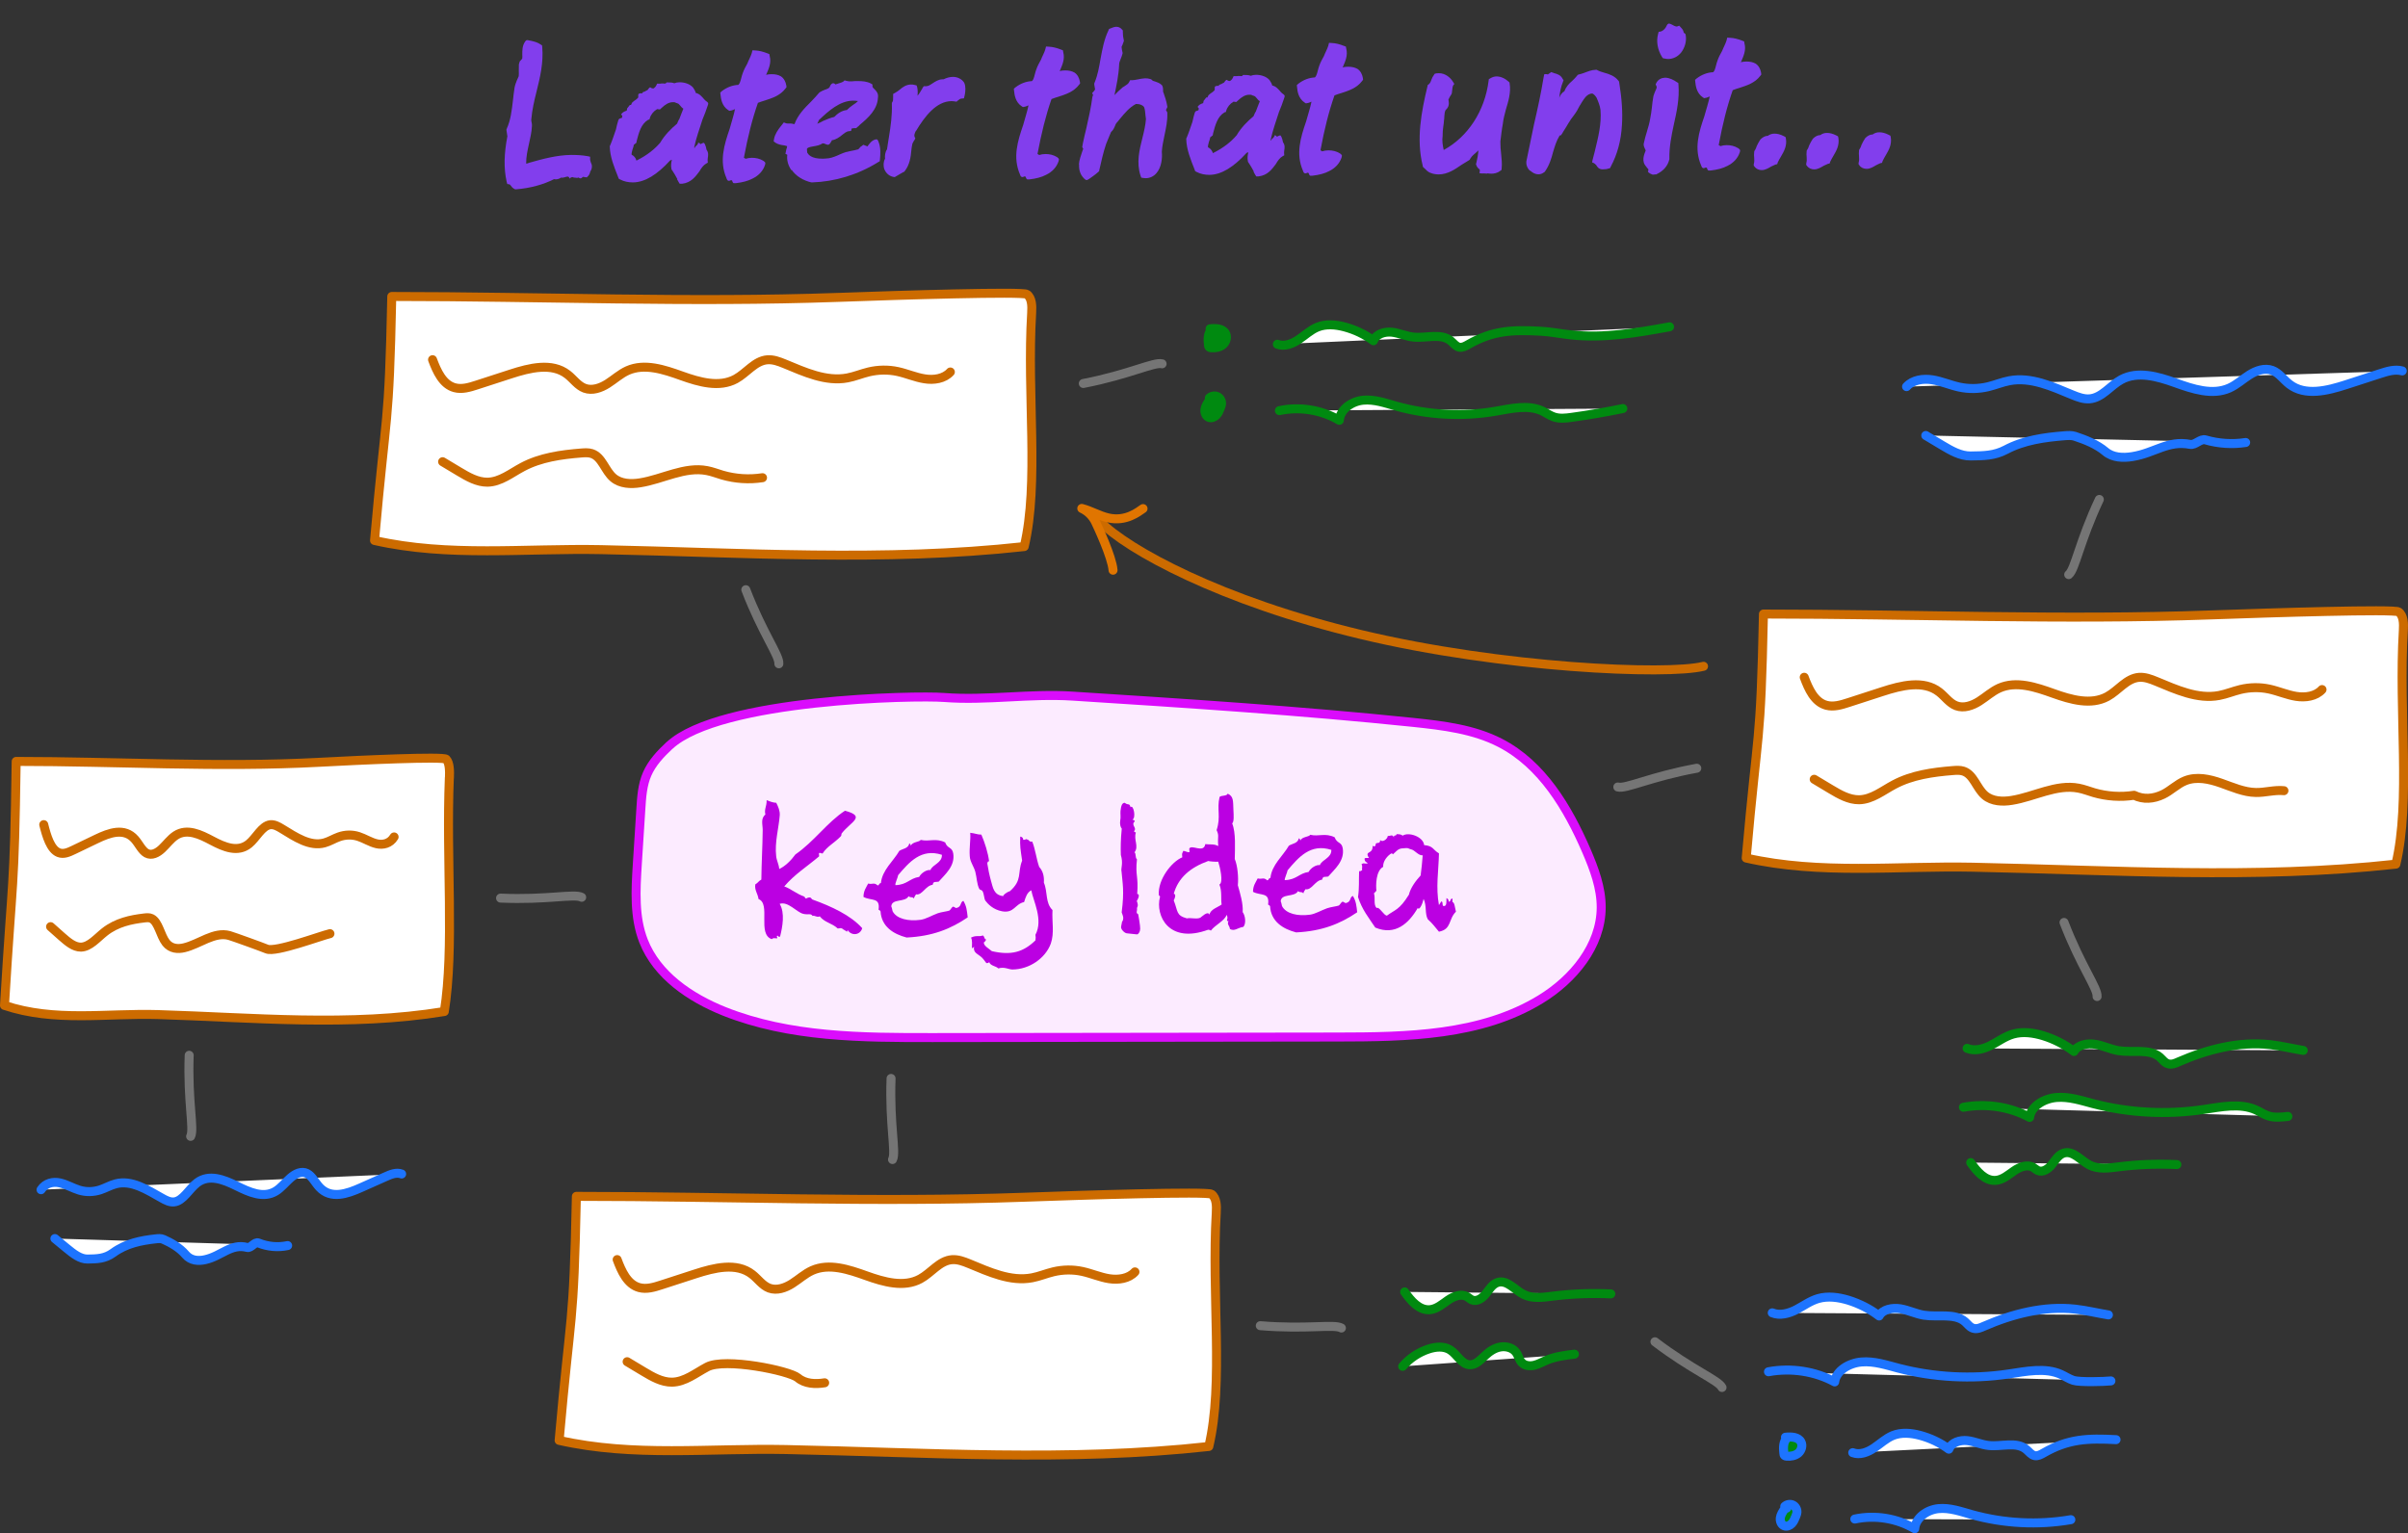 <?xml version="1.0" encoding="UTF-8"?>
<svg id="Layer_2" data-name="Layer 2" xmlns="http://www.w3.org/2000/svg" viewBox="0 0 268.05 170.71">
  <rect x="0" y="0" width="268.05" height="170.71" fill="#333333" stroke="none"/>
  <defs>
    <style>
      .cls-1, .cls-2, .cls-3, .cls-4, .cls-5, .cls-6, .cls-7, .cls-8, .cls-9, .cls-10 {
        stroke-linecap: round;
        stroke-linejoin: round;
      }

      .cls-1, .cls-3, .cls-4, .cls-5 {
        fill: none;
      }

      .cls-1, .cls-6 {
        stroke: #cc6b00;
      }

      .cls-2, .cls-6, .cls-10 {
        fill: #fff;
      }

      .cls-2, .cls-7 {
        stroke: #008a10;
      }

      .cls-11 {
        fill: #823eed;
      }

      .cls-3 {
        stroke: #e07500;
      }

      .cls-4 {
        stroke: #757575;
      }

      .cls-5 {
        stroke: #757575;
      }

      .cls-7, .cls-9 {
        fill: #008a10;
      }

      .cls-8 {
        fill: #fcebff;
        stroke: #da0cfc;
      }

      .cls-12 {
        fill: #bb00e2;
      }

      .cls-9, .cls-10 {
        stroke: #1d74ff;
      }
    </style>
  </defs>
  <g id="Layer_1-2" data-name="Layer 1">
    <g>
      <g>
        <path class="cls-11" d="M56.85,20.65s-.11-.12-.13-.12l-.25-.04-.07-.25c-.34-1.51-.29-3.15.08-5.06l-.02-.13-.09-.61.04-.11c.45-.99.56-2.07.69-3.16.06-.44.09-.92.17-1.35v-.02c.06-.32.16-.59.26-.84.08-.15.14-.32.21-.47.02-.19.02-.38.01-.59,0-.25,0-.48.01-.71v-.02l.1-.34.08-.08c.06-.06.12-.15.19-.21.02-.15.02-.32.01-.46,0-.46-.01-.97.3-1.43,0,0,.08-.13.17-.17.1-.04.27.02.27.02.06.02.15.02.23.04.34.08.76.18,1.1.43l.13.08.02.19c.15,1.72-.23,3.34-.63,4.94-.26,1.03-.5,2.06-.59,3.14,0,.06,0,.15.02.23.04.15.07.33.05.52-.03.67-.19,1.3-.33,1.96-.16.74-.32,1.43-.31,2.19.11-.02.23-.04.31-.09,1.55-.44,3.1-.86,4.69-.88.67,0,1.24.03,1.85.14l.27.06v.34c0,.06.05.17.07.27.06.15.13.27.13.46,0,.21-.06.4-.18.57-.04.19-.1.36-.24.51l-.15.15-.44-.06-.02.02s-.08.11-.21.15c-.08.02-.23-.08-.23-.08-.02,0-.02-.02-.04-.02l-.06.04h-.11c-.06,0-.13,0-.17-.02h-.15s-.08-.04-.08-.04c-.02,0-.04-.02-.06-.02h-.02s-.19,0-.33.17c-.04-.25-.23-.23-.23-.23-.04,0-.13.02-.19.04-.12.04-.27.09-.44.09-.02,0-.04,0-.08-.02-.17.13-.38.19-.58.2-.06,0-.15-.02-.21-.02-1.19.6-2.61,1-4.23,1.13h-.1s-.11-.06-.11-.06c-.19-.1-.3-.25-.38-.37Z"/>
        <path class="cls-11" d="M75.4,19.94c-.19-.37-.37-.67-.58-.98l-.06-.08-.02-.08c-.07-.38-.03-.65.05-1.01-.06.02-.12.04-.19.07-1.45,1.59-2.8,2.43-4.13,2.45-.52,0-.99-.09-1.47-.34l-.13-.08-.09-.25c-.41-1.04-.87-2.15-.9-3.29v-.08l.04-.08c.26-.61.45-1.22.65-1.79.08-.36.16-.72.26-1.01,0,0,.06-.15.12-.17.06-.04.27-.09.27-.09.02-.04.04-.08.04-.13,0-.02.02-.02.02-.04,0,0-.02-.15-.15-.21.1-.15.25-.26.25-.26.12-.08.27-.13.38-.17,0-.04.02-.11.04-.17v-.06s.31-.4.31-.4h.13c.04-.11.08-.19.12-.26.12-.13.29-.24.44-.34.21-.17.25-.21.25-.3,0,0-.02-.21.02-.31.12-.13.44-.09.44-.09l.02-.11.29-.11.02-.02c.17-.09.23-.13.25-.13,0,0,.17-.28.29-.3.21.17.38.12.38.12.04-.02.23-.17.29-.32l.1-.21h.27s.06,0,.1,0c.08-.02.17-.02.25-.02.04,0,.13,0,.21.02l.12-.02.1-.11h.21c.19,0,.42,0,.65.09.17-.07.38-.11.59-.11.59,0,1.18.21,1.5.59.15.21.26.42.3.6.42.08.7.43.93.7.11.12.19.19.28.25,0,0,.15.1.17.19.02.08-.04.23-.04.23-.18.55-.38,1.1-.59,1.58-.32,1.01-.71,2.07-.93,3.12l.06.06c0-.06.06-.13.08-.17,0,0,.29-.19.31-.42.15,0,.21.12.21.12.02.02.04.02.06.04,0,0,.19-.13.36-.15.19.14.3.77.3.77.24.33.18.65.14.9-.02.13-.02.23-.02.31l.02.23-.19.11c-.31.17-.54.51-.75.87-.43.57-.91,1.25-1.92,1.37h-.27s-.13-.21-.13-.21c-.06-.1-.11-.19-.17-.31ZM70.78,17.73s.04.1.07.15c1.21-.6,2.04-1.29,2.64-1.99.49-.85,1.24-1.59,1.88-2.12.08-.19.16-.4.25-.51.16-.4.3-.82.45-1.16-.17-.1-.28-.25-.36-.35-.11-.12-.19-.23-.28-.23h-.02v-.02c-.11-.02-.19-.06-.27-.1-.02,0-.06-.02-.1-.02h-.08s-.06,0-.08,0c-.44,0-.86.29-1.19.6l-.23.21-.31-.04c-.4.24-.69.6-.81,1l-.04.15-.15.04c-.79.47-1.03,1.42-1.27,2.33l-.04.23-.29.23c-.02.21-.08.32-.14.51-.06.25-.12.42-.1.59.27.12.4.33.49.5Z"/>
        <path class="cls-11" d="M81.35,20.07s-.02,0-.04.02c0,0-.19.09-.27.02-.11-.04-.17-.27-.17-.27-.82-1.88-.26-3.71.35-5.48.22-.8.46-1.52.6-2.21-.15.06-.31.15-.52.17l-.11.02-.13-.08c-.72-.47-.81-1.29-.86-1.75l-.02-.21.17-.15c.56-.43,1.19-.67,1.84-.7.14-.11.23-.38.33-.78.04-.19.1-.34.16-.53.14-.4.33-.74.51-1.06.16-.42.37-.76.49-1.16l.08-.32.34.02c.4.02.82.12,1.33.32l.21.08.04.23c.2.75-.11,1.41-.37,2.02-.02.02-.04.04-.04.06.21-.05.42-.07.63-.07.4,0,.74.07,1.03.24.34.23.53.6.6,1.02l.02.19-.1.13c-.6.81-1.52,1.09-2.31,1.35-.27.09-.52.15-.77.26-.63,1.79-1.13,3.79-1.56,6.11,0,0,.02,0,.02.02.06.02.11.06.17.1.23-.07.44-.11.69-.11.46,0,.88.09,1.29.34,0,0,.17.12.21.21.02.08-.04.27-.04.27-.22.65-.7,1.16-1.37,1.49-.48.26-1.13.43-1.84.51,0,0-.25.02-.29,0-.11-.08-.15-.27-.15-.27-.02-.04-.06-.06-.13-.06Z"/>
        <path class="cls-11" d="M88.08,18.94c-.36-.56-.52-1.11-.44-1.71l-.21-.1.06-.29c.02-.06.02-.13.04-.21.04-.08.1-.29.08-.36-.11-.04-.19-.06-.29-.08-.38-.04-.71-.12-.97-.28l-.23-.17.04-.25c.1-.55.43-1.03.76-1.44.04-.06.1-.11.14-.17l.19-.25.25.1s.06.02.13.02c.02,0,.06,0,.11,0,.06,0,.1,0,.17,0,.08,0,.27,0,.48.08.02-.02.04-.04.06-.04.37-.99,1.09-1.74,1.82-2.46.31-.34.64-.66.93-1.02l.06-.04.06-.04c.15-.09.29-.15.46-.22.38-.13.54-.2.6-.37,0,0,.06-.23.25-.34.23-.11.36.1.36.1.17-.06.33-.11.48-.15.12-.04.29-.09.38-.15l.17-.15.21.06c.17.04.32.06.57.05.13,0,.25-.02.38-.03.15,0,.29,0,.4,0,.38,0,.9.03,1.35.26l.19.12v.21c0,.11.09.17.22.31.21.21.47.46.39.96-.07,1.32-1.08,2.22-2.02,3.01-.08.11-.19.19-.29.26l-.1.11h-.15s-.06,0-.1,0c-.08.02-.21.02-.27.04l-.06.27-.25.03c-.27.02-.52.24-.79.45-.27.21-.62.49-1.11.56t0,.04c-.04.08-.1.17-.14.23,0,0-.1.23-.29.23-.06.02-.42-.14-.42-.14l-.17-.02c-.29.21-.69.28-1,.33-.48.09-.67.13-.75.3.02.13.02.23.03.31,0,.02,0,.04,0,.08.11.19.41.71,1.75.69.19,0,.42-.03.67-.05.4-.07.82-.24,1.25-.44.21-.11.44-.17.69-.26h.02s.02,0,.02,0c.29-.07.52-.13.82-.18.15-.04.29-.07.46-.11.04-.04.1-.08.15-.15.04-.08.12-.15.23-.21l.19-.15.46.18s.08-.11.17-.23c.1-.13.27-.34.52-.47,0,0,.29-.13.38-.07.11.06.17.27.17.27.26.67.21,1.34.15,1.99l-.02.17-.17.09c-2.27,1.42-4.84,2.18-7.36,2.26h-.04s-.04,0-.04,0c-.88-.2-1.71-.69-2.18-1.38ZM90.97,13.78c.23-.09.48-.2.67-.32.4-.17.81-.35,1.23-.44.33-.34.77-.7,1.4-.77.21-.21.44-.4.66-.55.27-.17.46-.32.58-.45-.19-.04-.4-.04-.59-.04-1.41.02-2.67,1.11-3.77,2.17-.04.15-.12.28-.18.4Z"/>
        <path class="cls-11" d="M98.43,18.84c-.11-.4-.1-.84.09-1.16-.03-.32,0-.74.22-1.05.06-.46.14-.88.21-1.35.2-1.22.37-2.48.33-3.66v-.17s.06-.1.06-.1c.08-.11.08-.27.08-.53,0-.04,0-.11,0-.15v-.21s.23-.13.23-.13c.17-.09.33-.21.5-.34.33-.3.75-.58,1.27-.58.11,0,.23,0,.36.04l.25.06.07.21c.07.33.07.67.03.94.19-.19.33-.47.5-.74.02-.04.06-.08.08-.15l.12-.17h.25c.25,0,.44-.13.71-.31.33-.21.67-.45,1.13-.46.04,0,.08,0,.12,0,.33-.17.67-.26,1.03-.27.5,0,.97.22,1.25.63v.02l.02.02c.19.44.12.94.06,1.32-.02.02-.02.04-.02.08l-.08.32-.29.03c-.11,0-.23.09-.38.21l-.15.13-.15-.02c-.13-.02-.27-.04-.42-.04-1.68.02-2.96,1.68-3.95,3.33h-.02c-.12.25-.2.46-.14.63l.09.19-.1.19s-.04.08-.06.08c-.04.08-.1.19-.16.3-.06.25-.1.5-.12.74-.07.8-.19,1.62-.73,2.32l-.06.08-.1.04c-.25.15-.54.3-.81.47l-.15.09-.15-.02c-.46-.08-.85-.43-1.02-.89Z"/>
        <path class="cls-11" d="M114.02,19.65s-.02,0-.04.02c0,0-.19.09-.27.02-.11-.04-.17-.27-.17-.27-.82-1.88-.26-3.71.35-5.48.22-.8.46-1.52.6-2.21-.15.06-.31.15-.52.17l-.1.02-.13-.08c-.72-.47-.81-1.29-.86-1.75l-.02-.21.17-.15c.56-.43,1.19-.67,1.84-.7.15-.11.23-.38.33-.78.04-.19.1-.34.16-.53.14-.4.33-.74.51-1.06.16-.42.37-.76.49-1.16l.08-.32.34.02c.4.02.82.12,1.33.32l.21.08.04.23c.2.75-.11,1.41-.37,2.02-.02.02-.04.04-.04.06.21-.05.42-.07.63-.07.4,0,.74.07,1.03.24.34.23.53.6.6,1.02l.02.19-.1.13c-.6.81-1.52,1.09-2.31,1.35-.27.09-.52.15-.77.26-.63,1.79-1.12,3.79-1.56,6.11,0,0,.02,0,.02.02.06.02.11.06.17.1.23-.07.44-.11.69-.11.46,0,.88.09,1.29.34,0,0,.17.12.21.21.02.08-.04.27-.04.27-.22.65-.7,1.16-1.37,1.49-.48.26-1.13.43-1.84.51,0,0-.25.02-.29,0-.11-.08-.15-.27-.15-.27-.02-.04-.06-.06-.13-.06Z"/>
        <path class="cls-11" d="M120.1,18.29c.04-.48.22-.97.38-1.45q.04-.15.1-.27l-.11-.19.06-.36c.12-.59.26-1.18.4-1.75.26-1.14.52-2.32.67-3.47l.02-.06.02-.06s.04-.08.04-.1l-.11-.21.19-.21c.04-.06.1-.13.14-.19-.04-.19-.07-.38-.09-.56v-.11s.04-.11.04-.11c.35-.84.5-1.73.66-2.65.2-1.05.39-2.15.88-3.16l.06-.15.17-.07c.17-.07.4-.17.63-.18.25,0,.48.1.63.29l.11.12v.15c0,.36.03.63.1.9l.02.11-.04.11c-.04.13-.08.23-.12.34-.04.06-.06.15-.1.21,0,.15.05.36.09.57l.02.08v.1c-.06.23-.14.44-.22.63-.08.21-.16.4-.16.57v.02c-.05,1.18-.29,2.29-.52,3.41.25-.28.54-.53.85-.81l.02-.02.02-.02c.06-.04.15-.09.21-.13.23-.15.44-.28.52-.45l.12-.23h.23c.21,0,.4-.05.63-.09.25-.05.52-.11.82-.12.21,0,.38.02.57.08l.11.04.08.08c.06.08.21.12.36.16.21.08.49.16.7.37l.06.06.04.08c.07.19.07.34.07.48,0,.08,0,.17.02.21l.02.02c.15.44.33.94.42,1.49l.02.12-.16.34.15.27v.11c.03.84-.15,1.66-.32,2.46-.12.63-.26,1.2-.29,1.81.07.71-.04,1.74-.6,2.38-.31.36-.73.56-1.19.56-.08,0-.17-.02-.25-.02l-.25-.04-.09-.25c-.46-1.44-.12-2.83.22-4.18.18-.72.34-1.39.39-2.08-.02-.13-.02-.27-.05-.42-.03-.34-.05-.67-.16-.94-.17-.21-.47-.33-.78-.33-.04,0-.08,0-.13,0-.71.37-1.23,1-1.78,1.66-.12.17-.27.32-.39.47-.06.08-.1.17-.14.28-.1.23-.2.5-.45.7-.06.13-.1.25-.16.38-.14.32-.26.63-.39.95-.32.95-.54,1.94-.76,2.91l-.02.13-.1.09c-.35.32-.71.55-1.04.79,0,0-.21.13-.27.11-.08,0-.25-.16-.25-.16-.43-.42-.6-.94-.57-1.57Z"/>
        <path class="cls-11" d="M139.57,19.1c-.19-.37-.37-.67-.58-.98l-.06-.08-.02-.08c-.07-.38-.03-.65.05-1.01-.06.02-.13.04-.19.07-1.45,1.59-2.8,2.43-4.13,2.45-.52,0-.99-.09-1.47-.34l-.13-.08-.09-.25c-.41-1.04-.87-2.15-.9-3.29v-.08s.04-.08.04-.08c.26-.61.45-1.22.65-1.79.08-.36.16-.72.26-1.01,0,0,.06-.15.12-.17.06-.04.27-.09.27-.09.02-.04.04-.08.04-.13,0-.02.02-.02.02-.04,0,0-.02-.15-.15-.21.1-.15.25-.26.25-.26.12-.08.27-.13.38-.17,0-.04.02-.11.04-.17v-.06l.31-.4h.13c.04-.11.08-.19.12-.25.12-.13.29-.24.44-.34.21-.17.25-.21.25-.3,0,0-.02-.21.02-.31.12-.13.44-.09.44-.09l.02-.11.29-.11.02-.02c.17-.09.23-.13.25-.13,0,0,.17-.28.29-.3.21.17.38.12.38.12.04-.02.23-.17.29-.32l.1-.21h.27s.06,0,.1,0c.08-.02.17-.02.25-.02.04,0,.13,0,.21.02l.12-.02.1-.11h.21c.19,0,.42,0,.65.09.17-.07.38-.11.59-.11.59,0,1.18.21,1.5.59.15.21.26.42.3.6.42.08.7.43.93.7.11.12.19.19.28.25,0,0,.15.1.17.19.02.08-.04.23-.04.23-.18.55-.38,1.1-.59,1.58-.32,1.01-.71,2.07-.93,3.12l.06.06c0-.06.06-.13.08-.17,0,0,.29-.19.31-.42.15,0,.21.12.21.12.02.02.04.02.06.04,0,0,.19-.13.36-.15.19.14.3.77.3.77.24.33.18.65.14.9-.02.13-.02.23-.02.32l.02.23-.19.11c-.31.17-.54.51-.75.87-.43.57-.91,1.25-1.91,1.37h-.27s-.13-.21-.13-.21c-.06-.1-.11-.19-.17-.31ZM134.95,16.9s.04.1.07.15c1.21-.6,2.04-1.29,2.64-1.99.49-.85,1.24-1.59,1.88-2.12.08-.19.16-.4.25-.51.16-.4.3-.82.45-1.16-.17-.1-.28-.25-.36-.35-.11-.13-.19-.23-.28-.23h-.02v-.02c-.11-.02-.19-.06-.27-.1-.02,0-.06-.02-.11-.02h-.08s-.06,0-.08,0c-.44,0-.86.29-1.19.6l-.23.21-.31-.04c-.4.24-.69.6-.81,1l-.04.15-.15.04c-.79.47-1.03,1.42-1.27,2.33l-.04.23-.29.23c-.02.21-.08.32-.14.51-.06.25-.12.42-.1.59.27.12.4.33.49.5Z"/>
        <path class="cls-11" d="M145.52,19.24s-.02,0-.04.02c0,0-.19.09-.27.02-.11-.04-.17-.27-.17-.27-.82-1.88-.26-3.71.35-5.48.22-.8.46-1.52.6-2.21-.15.06-.31.15-.52.17l-.1.02-.13-.08c-.72-.47-.82-1.29-.86-1.75l-.02-.21.17-.15c.56-.43,1.19-.67,1.84-.7.14-.11.23-.38.33-.78.04-.19.1-.34.16-.53.14-.4.33-.74.51-1.06.16-.42.37-.76.49-1.16l.08-.32.34.02c.4.02.82.12,1.33.32l.21.08.04.23c.2.75-.11,1.41-.37,2.02-.02.02-.04.04-.04.06.21-.05.42-.07.63-.07.4,0,.74.08,1.03.24.34.23.53.6.6,1.02l.02.19-.1.13c-.6.81-1.52,1.09-2.31,1.35-.27.09-.52.15-.77.26-.63,1.79-1.13,3.79-1.56,6.11,0,0,.02,0,.02.02.06.02.11.06.17.1.23-.07.44-.11.69-.11.46,0,.88.09,1.29.34,0,0,.17.12.21.21.02.08-.04.27-.04.27-.22.65-.7,1.16-1.37,1.49-.48.26-1.13.43-1.84.51,0,0-.25.02-.29,0-.11-.08-.15-.27-.15-.27-.02-.04-.06-.06-.13-.06Z"/>
        <path class="cls-11" d="M165.56,19.33c-.13,0-.25-.02-.38-.02h-.04s-.38.03-.46-.06c.1-.23.02-.4.02-.4h-.02c-.13-.1-.3-.27-.36-.52l-.02-.08.04-.1c.12-.49.2-.95.23-1.41-.06.04-.08.11-.15.15-.29.26-.58.47-.75.77l-.06.12-.1.07c-.25.15-.54.32-.83.51-.73.51-1.54,1.05-2.51,1.06-.31,0-.65-.05-.9-.16l-.02-.02h-.04c-.25-.1-.44-.29-.61-.47-.06-.04-.11-.1-.15-.14l-.06-.06-.02-.13c-.73-2.93-.16-5.98.54-8.87l.02-.11.1-.06c.17-.13.25-.34.33-.57.06-.17.14-.32.25-.47l.1-.15.17-.04c.11,0,.19-.02.29-.02.74,0,1.31.51,1.59.99l.13.21-.12.15c-.08.15-.1.36-.12.57-.02.1-.02.23-.04.34l-.02.02-.02.06c-.06.11-.14.23-.21.34-.02.08-.08.17-.12.23,0,.02,0,.12.02.19.02.13.05.33-.03.57-.08.21-.19.32-.29.42-.02.02-.04.04-.04.06-.08.17-.1.38-.12.65,0,.17-.02.34-.04.48-.02.23-.04.48-.08.69-.04.34-.08.65-.07.97v.06c-.08.48.01,1.05.12,1.55,2.69-1.46,4.58-4.34,5-7.71l.02-.17.19-.11c.21-.13.46-.2.67-.2.46,0,.95.22,1.33.57l.11.1.02.12c.16,1.01-.14,1.96-.42,2.9-.14.55-.28,1.03-.34,1.6-.12.63-.19,1.3-.27,1.94v.1c-.01.4.03.84.08,1.28.05.55.12,1.07.06,1.64l-.02.17-.12.08c-.35.28-.71.32-.98.33-.17,0-.34-.02-.46-.04Z"/>
        <path class="cls-11" d="M170.32,19.02c-.3-.27-.45-.67-.41-1.02v-.04c.28-1.39.59-2.8.85-4.11.4-1.71.79-3.52,1.05-5.12,0,0,.06-.34.08-.44.15-.09.42,0,.42,0,.02,0,.02-.02.02-.02.06-.04.12-.08.19-.13l.15-.11.19.06s.11.04.15.06c.32.08.74.2.95.66l.09.12-.06.17c-.24.57-.34,1.16-.42,1.79.1-.27.27-.55.58-.74.18-.49.51-.85.87-1.15.19-.19.37-.36.52-.55l.08-.11.1-.04c.21-.04.4-.11.61-.18.4-.15.81-.33,1.32-.35h.08s.11.06.11.06c.23.12.51.2.78.28.51.14,1.12.34,1.54.88l.06.08.02.08c.3,1.87.4,3.35.31,4.76-.1,1.79-.52,3.28-1.24,4.64l-.08.17-.4.11c-.15.02-.31.03-.44.03h-.02c-.42-.02-.57-.29-.68-.47-.02-.02-.06-.06-.08-.08,0,0-.17-.19-.36-.21-.02-.1.02-.25.02-.25.1-.36.18-.69.26-1.01.38-1.58.76-3.03.63-4.61-.05-.44-.24-.9-.44-1.36-.11-.17-.26-.37-.47-.46-.27,0-.54.15-.75.39-.25.3-.45.64-.68,1.02-.14.3-.35.66-.62,1.02-.46.55-.8,1.25-1.21,1.86-.04.08-.08.17-.14.23l-.08.13-.12.02s-.04.02-.04.02c-.35.57-.53,1.18-.73,1.84-.18.71-.42,1.47-.88,2.13l-.04.06-.06.04c-.19.15-.4.24-.65.24-.34,0-.63-.16-.91-.41Z"/>
        <path class="cls-11" d="M183.45,19.08c.08-.13.02-.27.02-.27-.11-.08-.17-.17-.21-.25-.57-.58-.25-1.34-.07-1.8v-.02s-.04-.1-.09-.19c-.04-.1-.11-.23-.13-.4v-.06s0-.08,0-.08c.1-.49.24-.97.38-1.43s.26-.88.34-1.35c.08-.4.14-.82.19-1.24.04-.42.09-.84.17-1.28.06-.21.14-.4.2-.55.14-.3.21-.44.14-.57,0,0-.09-.15-.09-.21.02-.06.12-.23.12-.23.21-.32.54-.49.94-.5.46,0,.97.26,1.29.49l.17.1.02.21c.12,1.51-.19,2.98-.51,4.39-.28,1.3-.53,2.55-.5,3.85v.06l-.02.04c-.16.67-.63,1.23-1.37,1.59l-.08.04h-.1s-.02,0-.04,0c-.04.02-.11.02-.17.02h-.11s-.46-.16-.51-.37ZM185.28,6.52l-.17-.04-.09-.12c-.51-.81-.67-1.76-.45-2.56l.06-.25.23-.04c.36-.11.56-.41.64-.6,0,0,.1-.23.23-.28.1-.04.4.12.4.12.17.1.36.2.49.2.02,0,.04,0,.06,0l.25-.09.17.19c.17.17.3.35.32.56l.02.04.17.12.04.17c.11.63-.09,1.37-.52,1.92-.37.45-.87.7-1.42.71-.15,0-.29-.02-.44-.06Z"/>
        <path class="cls-11" d="M189.85,18.66s-.02,0-.04.02c0,0-.19.09-.27.02-.11-.04-.17-.27-.17-.27-.82-1.88-.26-3.71.35-5.48.22-.8.46-1.52.6-2.21-.15.06-.31.15-.52.17l-.1.02-.13-.08c-.72-.47-.81-1.29-.86-1.75l-.02-.21.17-.15c.56-.43,1.19-.67,1.84-.7.15-.11.23-.38.33-.78.04-.19.1-.34.16-.53.14-.4.33-.74.51-1.06.16-.42.37-.76.49-1.16l.08-.32.34.02c.4.02.82.12,1.33.32l.21.08.04.23c.2.75-.11,1.41-.37,2.02-.02.02-.04.04-.04.06.21-.04.42-.07.63-.07.4,0,.74.07,1.03.24.34.23.53.6.6,1.02l.02.19-.1.13c-.6.81-1.52,1.09-2.31,1.35-.27.09-.52.15-.77.26-.63,1.79-1.13,3.79-1.56,6.11,0,0,.02,0,.02.02.06.02.11.06.17.1.23-.07.44-.11.69-.11.46,0,.88.09,1.29.34,0,0,.17.12.21.21.02.08-.04.27-.04.27-.22.65-.7,1.16-1.37,1.49-.48.26-1.13.43-1.84.51,0,0-.25.02-.29,0-.11-.08-.15-.27-.15-.27-.02-.04-.06-.06-.13-.06Z"/>
        <path class="cls-11" d="M195.33,18.57s-.11-.1-.11-.14c-.02-.06.02-.23.02-.23.06-.19.04-.42.03-.65-.02-.17-.03-.4,0-.63l.02-.11.06-.08c.08-.13.16-.3.2-.46.12-.25.25-.51.41-.74.25-.25.54-.41.83-.41.23-.17.48-.24.75-.24.29,0,.65.08,1.03.28l.19.1.04.17c.14.82-.23,1.45-.54,1.98-.14.23-.27.46-.37.68l-.06.19-.19.04c-.1.04-.27.13-.46.21-.33.19-.67.41-1.07.41-.32,0-.59-.12-.8-.37Z"/>
        <path class="cls-11" d="M201.17,18.49s-.11-.1-.11-.14c-.02-.06.02-.23.02-.23.06-.19.04-.42.03-.65-.02-.17-.03-.4,0-.63l.02-.11.06-.08c.08-.13.16-.3.2-.46.12-.25.25-.51.41-.74.25-.25.54-.41.83-.41.23-.17.48-.24.75-.24.29,0,.65.08,1.03.28l.19.1.04.17c.14.82-.23,1.45-.54,1.98-.14.23-.27.47-.37.68l-.06.19-.19.04c-.1.04-.27.13-.46.21-.33.19-.67.41-1.07.41-.32,0-.59-.12-.8-.37Z"/>
        <path class="cls-11" d="M207,18.42s-.11-.1-.11-.14c-.02-.06.02-.23.02-.23.06-.19.04-.42.03-.65-.02-.17-.03-.4,0-.63l.02-.11.06-.08c.08-.13.16-.3.2-.46.12-.25.25-.51.41-.74.25-.26.54-.41.83-.41.23-.17.48-.24.75-.24.29,0,.65.08,1.03.28l.19.1.04.17c.14.82-.23,1.45-.54,1.98-.14.23-.27.47-.37.68l-.06.19-.19.04c-.11.04-.27.13-.46.22-.33.19-.67.41-1.07.41-.31,0-.59-.12-.8-.37Z"/>
      </g>
      <path class="cls-6" d="M114.84,34.83c.05-.76.03-1.65-.53-2.06-.45-.33-14.08.09-20.92.34-16.6.6-33.2-.1-49.78-.1-.31,15-.6,12.19-1.92,27.17,8.25,1.87,16.75.85,25.23,1.02,15.6.32,31.52,1.38,47.09-.34,1.68-7.06.28-16.88.83-26.03Z"/>
      <path class="cls-8" d="M74.53,83c-1,.93-1.96,1.95-2.5,3.2-.52,1.2-.61,2.54-.69,3.84-.13,2.08-.27,4.16-.4,6.24-.18,2.86-.35,5.84.7,8.51,1.49,3.79,5.18,6.3,8.98,7.82,7.28,2.9,15.35,2.93,23.2,2.92,15.01-.02,30.02-.04,45.02-.06,7.78-.01,16-.14,22.63-4.19,3.66-2.23,6.75-5.96,6.77-10.23.01-2.19-.78-4.3-1.64-6.3-2.08-4.81-4.95-9.64-9.62-12.04-2.95-1.52-6.34-1.92-9.64-2.27-12.62-1.31-25.29-2.12-37.95-2.93-4.77-.31-9.55.52-14.32.15-3.13-.24-24.92.15-30.53,5.34Z"/>
      <g>
        <path class="cls-12" d="M86.4,89.37c.23.44.43.92.4,1.4-.1,1.38-.58,3.01-.4,4.55.04.48.31.94.34,1.44.64-.29,1.33-.96,1.8-1.62,2.08-1.43,3.53-3.57,5.52-4.87,2.39.65.66,1.21-.37,2.53-.04.06-.02.24-.08.3-.73.77-1.55,1.14-2.04,1.93-.16.02-.18-.08-.32-.06-.18-.02-.04.26-.07.38-1.39,1.18-2.71,1.98-3.88,3.35.68.23,1.39.84,2.18,1.11.16.06.08.18.24.24.6-.31.56.05.72.11,2.13.77,4.25,1.75,5.54,3.19-.21.76-1.15.9-1.6.24-.08,0-.06.1-.08.16-.18-.14-.4-.22-.57-.37-.24-.08-.18,0-.48,0-.65-.61-1.43-.64-2-1.35-.28.16-.56-.13-.8-.05-.2-.32-.48-.09-1.04-.23-.76-.19-1.68-1.42-2.62-1.11.61,1.01.31,2.58.05,3.62-.16.16-.14-.04-.32-.08-.12.16.02.1,0,.3-.4,0-.38-.08-.62.09-1.63-.58-.07-3.94-1.46-4.46-.09-.64-.47-.99-.36-1.64.24-.12.42-.42.67-.53.02-1.9.13-3.62.15-5.5.01-.6-.26-1.3.3-1.74-.15-.64.15-.86.14-1.6.4.15.64.25,1.04.29Z"/>
        <path class="cls-12" d="M107.73,102.14c-1.9,1.29-3.91,2.11-6.81,2.25-1.45-.38-2.8-1.2-2.9-2.92-.04-.08-.12-.12-.22-.18.2-1.42-.81-.95-1.68-1.42,0-.7.31-1.06.52-1.49.52.13.62-.17,1.06.21.18,0,.16-.28.36-.26.14-1.46,1.39-2.44,2.05-3.59.38-.25,1-.25,1.11-.83.1.06.16.12.16.28.17-.48.97-.41,1.11-.67.94.23,1.66-.24,2.72.28.27.74.77.47.9,1.23.22,1.4-.89,2.31-1.62,3.14-.38.08-.58-.09-.67.35-.8.09-1.17,1.21-1.85,1.06-.08.16-.2.26-.23.46-.26-.26-.32-.02-.6-.25-.39.73-1.9.21-1.93,1.17.02-.12.15.48.15.5.45.87,1.78,1.14,3.09.96.6-.07,1.25-.48,1.93-.73.44-.15.96-.19,1.3-.3.1-.04.29-.4.39-.43.12-.04.3.18.4.14.6-.13.39-.67.77-.79.35.58.39,1.05.48,1.83ZM99.67,98.56c1.32-.04,1.57-.76,2.65-.92.25-.48.89-.83,1.25-.76.25-.64,1.31-.78,1.28-1.7-2.31-.75-3.65.83-4.87,2.26-.02.22-.39,1.01-.3,1.1Z"/>
        <path class="cls-12" d="M113.88,93.5c.3.06.3-.14.44-.03.26.02.22.32.58.23.35.84.46,1.94.78,2.83.41.45.57,1.03.52,1.75.45,1.05.13,2.24.96,3.05-.08,1.32.23,2.52-.19,3.74-.6,1.63-2.38,2.87-4.28,2.88-.38,0-.9-.33-1.56-.12-.28-.28-.86-.27-1.01-.69-.42.27-.3,0-.83-.53-.45-.42-.99-.51-.86-1.21-.08.06-.08.18-.24.16,0-.36.07-.84-.1-1.16.64-.31.8-.05,1.32-.24.24.18.1.38.37.46-.06.12-.18.3-.26.3-.06.38.57.71.89.99,2.15.49,3.48.12,4.85-1.2q.06-.32,0-.62c.9-1.69-.25-3.78-.46-4.96-.48.25-.63.77-.8,1.31-1.04.23-1.1,1.27-2.45,1.03-1-.19-1.57-.8-1.86-1.18-.16-.24-.13-.76-.33-1.08-.08-.12-.28-.12-.34-.22-.29-.55-.28-1.28-.45-1.91-.15-.58-.6-1.15-.62-1.75-.07-.96.12-1.86.05-2.6.54.05.8.21,1.24.2.39.9.75,2.05.86,2.97-.2,0-.14.12-.2.24.09.6.24,1.32.43,2,.19.6.26,1.54,1.36,1.64-.08-.08.35-.44.73-.55,1.42-1.26.81-2.01,1.36-3.4-.18-1.26-.26-1.6-.21-2.68.16.02.34.14.32.32Z"/>
        <path class="cls-12" d="M124.83,96.98c-.04-.4.21-.86-.06-1.78-.03-.8-.02-1.72.1-2.94-.14-.14-.23-.5-.17-.9.08-.34,0-.78.03-1.06.07-.6.17-.9.47-.91.41.33.5-.03.65.49.32-.36.64,1.23.2,1.38.42.13.22.24.22.24-.38.41.35.68-.05,1.06.06.06.14.12.22.14-.27.8.36,1.54-.15,2.2.2.18.05.6.27.78-.2,1.88.18,1.8.03,3.86.42.03-.03.78-.05.78.27.68-.03.6.03.92.02.2-.17.4.13.56,0,0,.24,1.32.22,1.6-.01.38-.15.5-.27.62-.04,0-.08.02-.1.02-.44-.05-.7-.07-1.14-.12-.26-.06-.54-.35-.61-.59-.04-.14.09-.52.09-.66.04-.04.04-.12.1-.16.1-.38.03-.46-.13-.92.31-2.44.1-3.16-.02-4.6Z"/>
        <path class="cls-12" d="M137.45,95.65c.31.74.43,2.04.34,2.92.25.88.61,2.05.54,2.99.3.4.4,1.28.08,1.64-.68.11-.97.53-1.5.24-.02-.36-.37-.52-.15-.88-.12,0-.16,0-.18-.08.1-.32.05-.42-.03-.62-.25.7-1.29,1.12-1.76,1.76-.08-.06-.18-.1-.3-.1-4.4,1.62-5.9-1.58-5.37-3.63.06-.16-.12-.12-.12-.24-.14-1.7,1.43-3.72,2.61-4.19-.07-.52,0-.4.11-.72.28.02.46.21.7.13,0-.14-.04-.22-.04-.36.23-.56,1.61.56,1.79-.52.46.07,1-.05,1.44.22-.09-1.16.13-1.1-.18-1.78.5-1.53,0-2.3.33-3.69.18-.2.82-.07.9-.37.68.31.59.83.64,1.83.03.58.08,1.32-.14,1.48.43,1.05.3,2.8.29,3.96ZM130.65,100.24c.5,1.25.24,1.68,1.47,2.02.36-.1,1.16.12,1.5-.08.14-.08.83-.81,1.02-.33.07-.6.99-.85,1.35-1.14-.11-.6.06-1.5-.25-2.22.48-.21.05-2.02-.13-2.54-.26.02-.94-.03-1.12-.08-2.01.73-3.34,1.88-3.83,3.65.34.04.05.66,0,.72Z"/>
        <path class="cls-12" d="M151.09,101.57c-1.9,1.29-3.91,2.11-6.81,2.25-1.45-.38-2.8-1.2-2.9-2.92-.04-.08-.12-.12-.22-.18.2-1.42-.81-.95-1.68-1.42,0-.7.31-1.06.52-1.49.52.13.62-.17,1.06.21.18,0,.16-.28.36-.26.14-1.46,1.39-2.44,2.05-3.59.38-.25,1-.25,1.11-.83.1.06.16.12.16.28.17-.48.98-.41,1.11-.67.94.23,1.66-.24,2.72.28.27.74.77.47.9,1.23.22,1.4-.89,2.31-1.62,3.14-.38.08-.58-.09-.68.35-.8.09-1.16,1.21-1.85,1.06-.08.16-.2.26-.23.46-.26-.26-.32-.02-.6-.25-.39.73-1.9.21-1.93,1.17.02-.12.15.48.15.5.45.87,1.78,1.14,3.09.96.6-.07,1.25-.48,1.93-.72.44-.15.96-.19,1.3-.3.1-.04.29-.4.4-.42.12-.04.3.18.4.14.6-.13.39-.67.77-.79.35.58.39,1.05.48,1.83ZM143.02,98c1.32-.04,1.57-.76,2.65-.91.25-.48.89-.83,1.25-.76.25-.64,1.31-.78,1.28-1.7-2.31-.75-3.65.83-4.87,2.27-.02.22-.39,1-.31,1.1Z"/>
        <path class="cls-12" d="M154.5,93.07c.2.08.5-.25.66.17-.02-.36.28-.08.3-.36.3,0,.54.03.68.17.65-.45,2.3.11,2.39,1.05,1.04.09.95.51,1.65.92-.04,1.94-.37,3.79,0,5.76.1-.14.16-.26.25-.4.24-.04.07.48.25.5.4.08.33-.54.33-.88.18.1.26.16.25.44.1-.16.16.02.24-.3.28-.26.16.1.18.3.24.02.27.62.39,1.07-.87.87-.46,1.95-1.89,2.23-.51-.59-.67-.87-1.24-1.38-.35-.62-.1-1.5-.47-2.27-.09.46-.46,1.35-.65,1.01-1,1.73-2.52,3.11-4.73,2.18-.71-1.07-1.49-2.02-1.92-3.4.15-1.02.08-1.82.12-2.88.18.04.22-.06.34-.11-.06-.18.09-.58-.09-.62.24-.26.3-.06.7-.13-.02-.14-.3-.12-.33-.42-.1-.28.32-.16.48-.19-.55-.85.46-.35.4-1.35.24.16.38-.03.34-.19.12-.28.5.07.51-.47.2.32.8-.05.85-.45ZM156.83,99.64c.17-.78.8-1.61,1.31-2.16.11-.86.16-1.34.23-2.24-.52.03-.85-.59-1.33-.68-.14-.02-.3-.16-.52-.13-.86.03-.82.11-1.47.7.02-.02-.1-.14-.18-.1-.42.25-.95.87-.9,1.49-.81.43-.83,2.03-.75,2.69-.12,0-.16.24-.28.24.19.58-.08,1.26.3,1.66.28-.22.81.85,1.15.84.87-.65,1.39-.62,2.43-2.31Z"/>
      </g>
      <path class="cls-1" d="M48.15,40.05c.48,1.29,1.13,2.76,2.46,3.12.81.22,1.66-.04,2.46-.3,1.26-.41,2.52-.82,3.79-1.23,2.09-.68,4.58-1.3,6.31.05.65.5,1.14,1.25,1.91,1.54.84.31,1.78-.02,2.54-.5s1.42-1.1,2.24-1.47c1.89-.84,4.07-.11,6.02.59s4.19,1.34,6.01.35c1.23-.67,2.14-2.03,3.53-2.14.65-.05,1.29.19,1.9.44,2.25.93,4.62,2.03,7.01,1.58.81-.15,1.58-.48,2.38-.67,1.05-.25,2.16-.27,3.22-.04,1.01.22,1.97.65,2.99.81,1.02.17,2.18,0,2.87-.76"/>
      <path class="cls-1" d="M49.27,51.41l1.85,1.11c.97.58,2.01,1.18,3.14,1.17,1.44-.02,2.64-1.02,3.91-1.69,1.99-1.06,4.28-1.38,6.53-1.56.39-.03.79-.06,1.17.06,1.16.38,1.46,1.9,2.4,2.7.8.68,1.96.73,2.99.56,2.51-.4,4.94-1.84,7.44-1.36.58.11,1.14.33,1.71.5,1.45.42,2.98.52,4.47.29"/>
      <path class="cls-10" d="M267.41,41.3c-.81-.22-1.66.04-2.46.3-1.26.41-2.52.82-3.79,1.23-2.09.68-4.58,1.3-6.31-.05-.65-.5-1.14-1.25-1.91-1.54-.84-.31-1.78.02-2.54.5s-1.42,1.1-2.24,1.47c-1.89.84-4.07.11-6.02-.59s-4.19-1.34-6.01-.35c-1.23.67-2.14,2.03-3.53,2.14-.65.05-1.29-.19-1.9-.44-2.25-.93-4.62-2.03-7.01-1.58-.81.15-1.58.48-2.38.67-1.05.25-2.16.27-3.22.04-1.01-.22-1.97-.65-2.99-.81s-2.18,0-2.87.76"/>
      <path class="cls-10" d="M214.37,48.49l1.85,1.11c.97.58,2.01,1.18,3.14,1.17,1.44-.02,2.64-.02,3.91-.69,1.99-1.06,4.28-1.38,6.53-1.56.39-.03.79-.06,1.17.06,1.16.38,2.46.9,3.4,1.7.8.68,1.96.73,2.99.56,2.51-.4,3.94-1.84,6.44-1.36.58.11,1.14-.67,1.71-.5,1.45.42,2.98.52,4.47.29"/>
      <path class="cls-10" d="M44.71,130.72c-.59-.22-1.21.04-1.79.3-.92.41-1.84.82-2.76,1.23-1.52.68-3.33,1.3-4.59-.05-.47-.5-.83-1.25-1.39-1.54-.61-.31-1.3.02-1.85.5s-1.03,1.1-1.63,1.47c-1.38.84-2.96.11-4.38-.59s-3.05-1.34-4.37-.35c-.89.67-1.56,2.03-2.57,2.14-.48.05-.94-.19-1.38-.44-1.64-.93-3.36-2.03-5.1-1.58-.59.15-1.15.48-1.73.67-.77.25-1.57.27-2.34.04-.73-.22-1.43-.65-2.17-.81s-1.59,0-2.09.76"/>
      <path class="cls-10" d="M6.11,137.91c.45.37.9.74,1.35,1.11.71.58,1.46,1.18,2.29,1.17,1.04-.02,1.92-.02,2.84-.69,1.45-1.06,3.12-1.38,4.75-1.56.28-.03.58-.06.85.06.85.38,1.79.9,2.47,1.7.58.68,1.42.73,2.17.56,1.83-.4,2.87-1.84,4.69-1.36.42.11.83-.67,1.25-.5,1.05.42,2.17.52,3.25.29"/>
      <path class="cls-6" d="M267.53,70.19c.05-.76.03-1.65-.53-2.06-.45-.33-14.08.09-20.92.34-16.6.6-33.2-.1-49.78-.1-.31,15-.6,12.19-1.92,27.17,8.25,1.87,16.75.85,25.23,1.02,15.6.32,31.52,1.38,47.09-.34,1.68-7.06.28-16.88.83-26.03Z"/>
      <path class="cls-1" d="M200.84,75.41c.48,1.29,1.13,2.76,2.46,3.12.81.22,1.66-.04,2.46-.3,1.26-.41,2.52-.82,3.79-1.23,2.09-.68,4.58-1.3,6.31.05.65.5,1.14,1.25,1.91,1.54.84.31,1.78-.02,2.54-.5s1.42-1.1,2.24-1.47c1.89-.84,4.07-.11,6.02.59s4.19,1.34,6.01.35c1.23-.67,2.14-2.03,3.53-2.14.65-.05,1.29.19,1.9.44,2.25.93,4.62,2.03,7.01,1.58.81-.15,1.58-.48,2.38-.67,1.05-.25,2.16-.27,3.22-.04,1.01.22,1.97.65,2.99.81s2.18,0,2.87-.76"/>
      <path class="cls-1" d="M201.95,86.77l1.85,1.11c.97.58,2.01,1.18,3.14,1.17,1.44-.02,2.64-1.02,3.91-1.69,1.99-1.06,4.28-1.38,6.53-1.56.39-.03.79-.06,1.17.06,1.16.38,1.46,1.9,2.4,2.7.8.68,1.96.73,2.99.56,2.51-.4,4.94-1.84,7.44-1.36.58.11,1.14.33,1.71.5,1.45.42,2.98.52,4.47.29,1.04.51,2.16.41,3.21-.09.88-.42,1.58-1.17,2.49-1.53,1.26-.5,2.68-.19,3.96.26,1.28.45,2.55,1.03,3.9,1.05,1.04.02,2.08-.31,3.12-.2"/>
      <path class="cls-6" d="M135.39,135.03c.05-.76.03-1.65-.53-2.06-.45-.33-14.08.09-20.92.34-16.6.6-33.2-.1-49.78-.1-.31,15-.6,12.19-1.92,27.17,8.25,1.87,16.75.85,25.23,1.02,15.6.32,31.52,1.38,47.09-.34,1.68-7.06.28-16.88.83-26.03Z"/>
      <path class="cls-1" d="M68.7,140.25c.48,1.29,1.13,2.76,2.46,3.12.81.22,1.66-.04,2.46-.3,1.26-.41,2.52-.82,3.79-1.23,2.09-.68,4.58-1.3,6.31.05.65.5,1.14,1.25,1.91,1.54.84.31,1.78-.02,2.54-.5s1.42-1.1,2.24-1.47c1.89-.84,4.07-.11,6.02.59s4.19,1.34,6.01.35c1.23-.67,2.14-2.03,3.53-2.14.65-.05,1.29.19,1.9.44,2.25.93,4.62,2.03,7.01,1.58.81-.15,1.58-.48,2.38-.67,1.05-.25,2.16-.27,3.22-.04,1.01.22,1.97.65,2.99.81s2.18,0,2.87-.76"/>
      <path class="cls-1" d="M69.81,151.62c.62.37,1.24.74,1.85,1.11.97.58,2.01,1.18,3.14,1.17,1.44-.02,2.64-1.02,3.91-1.69,1.99-1.06,9.16.41,10.1,1.2.8.68,1.96.73,2.99.56"/>
      <path class="cls-4" d="M86.7,73.91c.08-.92-1.82-3.4-3.68-8.25"/>
      <path class="cls-4" d="M99.35,129.11c.43-.81-.35-3.84-.16-9.03"/>
      <path class="cls-4" d="M21.22,126.53c.43-.81-.35-3.84-.16-9.03"/>
      <path class="cls-4" d="M230.28,63.98c.72-.58,1.2-3.67,3.41-8.37"/>
      <path class="cls-4" d="M180.09,87.63c.89.25,3.68-1.16,8.79-2.09"/>
      <path class="cls-4" d="M129.36,40.51c-.89-.24-3.67,1.2-8.77,2.19"/>
      <path class="cls-4" d="M233.44,110.96c.08-.92-1.82-3.4-3.68-8.25"/>
      <path class="cls-4" d="M149.32,147.87c-.79-.47-3.85.17-9.03-.26"/>
      <path class="cls-4" d="M191.69,154.49c-.41-.82-3.34-1.94-7.47-5.09"/>
      <path class="cls-7" d="M134.91,36.68c-.48.39-.46,1.11-.39,1.73,0,.08.02.17.08.23.06.06.15.07.23.08.46.04.95-.05,1.3-.34s.51-.84.3-1.24c-.3-.57-1.09-.6-1.73-.53"/>
      <path class="cls-7" d="M134.85,44.5l-.26.12c-.2.3-.41.61-.46.97s.11.77.45.89c.28.1.61-.03.82-.25s.33-.51.44-.79c.06-.16.13-.32.14-.49.02-.32-.17-.65-.46-.79s-.67-.07-.9.15"/>
      <path class="cls-2" d="M142.19,38.33c.79.3,1.67-.05,2.37-.52.7-.47,1.32-1.07,2.1-1.39.95-.38,2.02-.28,3.01-.02,1.16.31,2.26.83,3.22,1.54.29-.76,1.25-1.04,2.06-.95s1.57.46,2.38.54c1.42.16,3.08-.48,4.18.44.3.25.55.61.93.69.35.07.69-.12,1-.3,2.74-1.57,4.9-1.65,8.06-1.48,1.13.06,2.24.29,3.36.41,3.67.41,7.36-.24,10.99-.9"/>
      <path class="cls-2" d="M142.42,45.72c2.25-.48,4.68-.09,6.67,1.08.1-1.25,1.4-2.12,2.65-2.24,1.25-.12,2.48.32,3.68.66,3.58,1,7.39,1.2,11.05.57,1.76-.3,3.67-.78,5.27,0,.42.21.8.49,1.25.64.63.21,1.31.13,1.96.04,1.91-.26,3.81-.59,5.7-.98"/>
      <path class="cls-9" d="M198.96,160.1c-.48.39-.46,1.11-.39,1.73,0,.08.02.17.08.23.06.06.15.07.23.08.46.04.95-.05,1.3-.34.35-.3.51-.84.3-1.24-.3-.57-1.09-.6-1.73-.53"/>
      <path class="cls-9" d="M198.9,167.92l-.26.12c-.2.3-.41.61-.46.97s.11.77.45.89c.28.1.61-.03.82-.25s.33-.51.44-.79c.06-.16.13-.32.14-.49.02-.32-.17-.65-.46-.79s-.67-.07-.9.15"/>
      <path class="cls-10" d="M206.24,161.75c.79.3,1.67-.05,2.37-.52.7-.47,1.32-1.07,2.1-1.39.95-.38,2.02-.28,3.01-.02,1.16.31,2.26.83,3.22,1.54.29-.76,1.25-1.04,2.06-.95s1.57.46,2.38.54c1.42.16,3.08-.48,4.18.44.3.25.55.61.93.69.35.07.69-.12,1-.3,2.74-1.57,4.9-1.65,8.06-1.48"/>
      <path class="cls-10" d="M206.47,169.14c2.25-.48,4.68-.09,6.67,1.08.1-1.25,1.4-2.12,2.65-2.24s2.48.32,3.68.66c3.58,1,7.39,1.2,11.05.57"/>
      <path class="cls-2" d="M218.97,116.73c.85.35,1.86.07,2.67-.35.81-.42,1.55-.98,2.45-1.24,1.08-.31,2.27-.14,3.34.18,1.26.39,2.43.99,3.44,1.76.39-.74,1.48-.95,2.37-.8s1.7.56,2.59.71c1.57.25,3.45-.26,4.59.72.31.27.55.65.97.75.38.1.78-.07,1.13-.23,3.17-1.38,6.71-2.3,10.19-1.91,1.24.14,2.45.44,3.68.64"/>
      <path class="cls-2" d="M218.56,123.29c2.52-.47,5.2-.05,7.37,1.13.15-1.25,1.61-2.11,3.01-2.22,1.39-.11,2.74.34,4.07.69,3.95,1.03,8.17,1.26,12.26.65,1.97-.29,4.1-.75,5.86.05.46.21.88.5,1.37.66.69.22,1.45.14,2.18.06"/>
      <path class="cls-10" d="M197.28,146.18c.85.35,1.86.07,2.67-.35.81-.42,1.55-.98,2.45-1.24,1.08-.31,2.27-.14,3.34.18,1.26.39,2.43.99,3.44,1.76.39-.74,1.48-.95,2.37-.8s1.7.56,2.59.71c1.57.25,3.45-.26,4.59.72.31.27.55.65.97.75.38.1.78-.07,1.13-.23,3.17-1.38,6.71-2.3,10.19-1.91,1.24.14,2.45.44,3.68.64"/>
      <path class="cls-10" d="M196.86,152.74c2.52-.47,5.2-.05,7.37,1.13.15-1.25,1.61-2.11,3.01-2.22s2.74.34,4.07.69c3.95,1.03,8.17,1.26,12.26.65,1.97-.29,4.1-.75,5.86.05.46.21.88.5,1.37.66.69.22,3.45.14,4.18.06"/>
      <path class="cls-2" d="M156.36,143.85c.69.98,1.61,2.08,2.81,1.98.77-.07,1.38-.62,2.02-1.06s1.49-.77,2.15-.37c.17.1.31.25.49.33.56.26,1.2-.19,1.58-.68s.73-1.08,1.32-1.26c1.04-.31,1.88.83,2.85,1.33.98.51,2.17.34,3.27.2,2.14-.27,4.31-.35,6.46-.25"/>
      <path class="cls-2" d="M219.37,129.45c.69.98,1.61,2.08,2.81,1.98.77-.07,1.38-.62,2.02-1.06s1.49-.77,2.15-.37c.17.1.31.25.49.33.56.26,1.2-.19,1.58-.68s.73-1.08,1.32-1.26c1.04-.31,1.88.83,2.85,1.33.98.51,2.17.34,3.27.2,2.14-.27,4.31-.35,6.46-.25"/>
      <path class="cls-2" d="M156.14,152.14c.76-.89,1.77-1.57,2.88-1.93.79-.26,1.71-.35,2.41.1.79.5,1.25,1.62,2.19,1.65.68.02,1.19-.56,1.69-1.02.48-.45,1.05-.85,1.71-.96s1.39.09,1.77.64c.25.35.32.82.63,1.12.34.34.89.39,1.36.28s.9-.36,1.34-.55c.99-.42,2.07-.56,3.14-.69"/>
      <path class="cls-1" d="M121.27,56.98c.44.28.79.69,1.16,1.07,3.03,3.14,13.46,8.87,29.1,12.61s34.05,4.54,38.1,3.53"/>
      <path class="cls-3" d="M123.9,63.49c-.11-1.47-1.72-4.89-1.95-5.37-.32-.66-.87-1.21-1.53-1.51,1.01.26,1.94.83,2.96,1.06,1.98.44,3.34-.69,3.86-1.04"/>
      <path class="cls-6" d="M50.03,86.6c.03-.76.02-1.65-.36-2.06-.31-.33-9.53.09-14.16.34-11.24.6-22.48-.1-33.71-.1-.21,15-.4,12.19-1.3,27.17,5.59,1.87,11.34.85,17.08,1.02,10.56.32,21.34,1.38,31.88-.34,1.13-7.06.19-16.88.56-26.03Z"/>
      <path class="cls-1" d="M4.87,91.82c.32,1.29.76,2.76,1.66,3.12.55.22,1.12-.04,1.66-.3.85-.41,1.71-.82,2.56-1.23,1.41-.68,3.1-1.3,4.27.05.44.5.77,1.25,1.29,1.54.57.31,1.21-.02,1.72-.5s.96-1.1,1.52-1.47c1.28-.84,2.76-.11,4.08.59s2.84,1.34,4.07.35c.83-.67,1.45-2.03,2.39-2.14.44-.05.87.19,1.28.44,1.52.93,3.13,2.03,4.75,1.58.55-.15,1.07-.48,1.61-.67.71-.25,1.46-.27,2.18-.04.68.22,1.33.65,2.02.81s1.48,0,1.94-.76"/>
      <path class="cls-1" d="M5.63,103.18l1.25,1.11c.66.58,1.36,1.18,2.13,1.17.97-.02,1.79-1.02,2.64-1.69,1.35-1.06,2.9-1.38,4.42-1.56.27-.03.54-.06.79.06.79.38.99,1.9,1.62,2.7.54.68,1.32.73,2.02.56,1.7-.4,3.35-1.84,5.04-1.36.4.11,3.77,1.33,4.16,1.5.98.42,6.02-1.48,7.03-1.71"/>
      <path class="cls-5" d="M64.75,99.91c-.81-.44-3.85.32-9.03.09"/>
    </g>
  </g>
</svg>